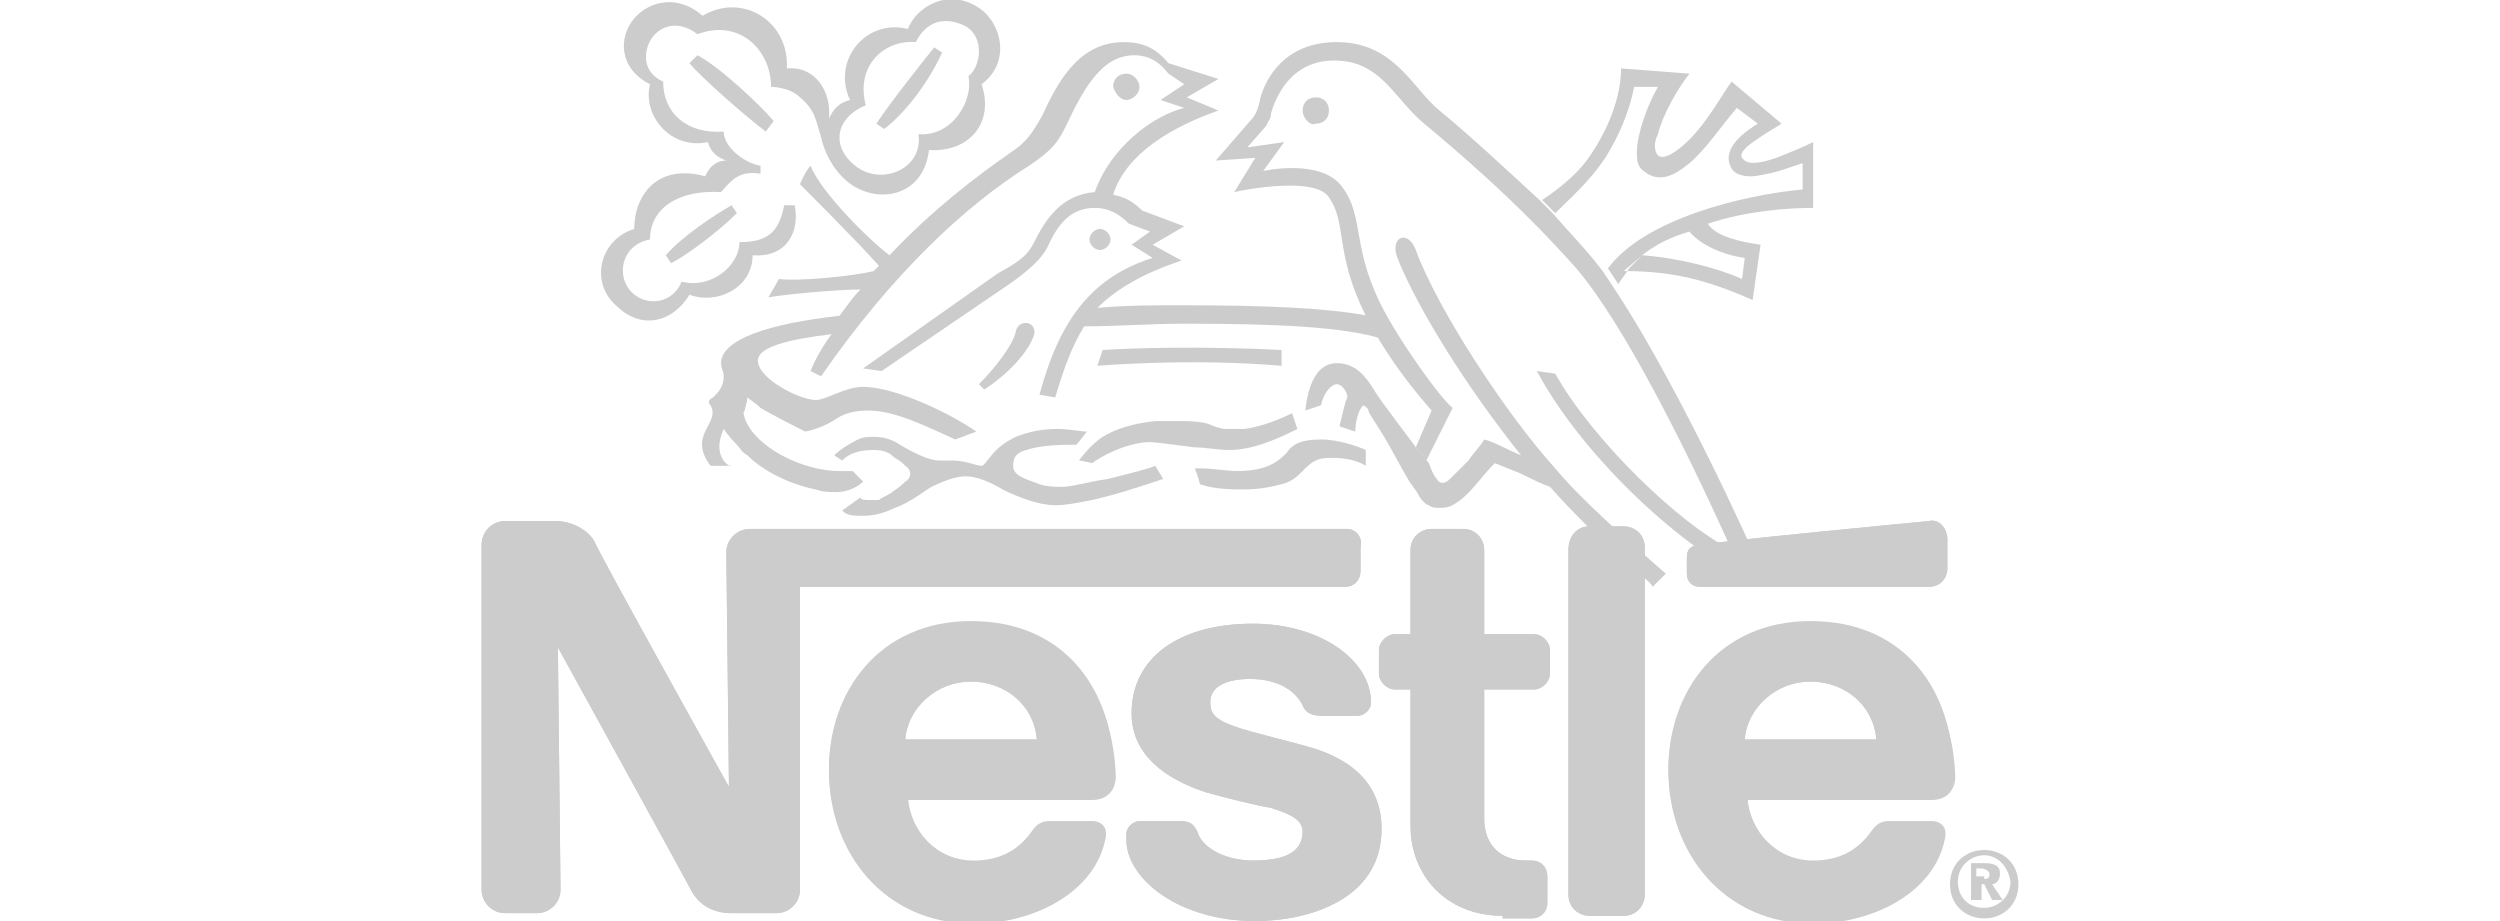 <?xml version="1.0" encoding="utf-8"?>
<!-- Generator: Adobe Illustrator 26.0.1, SVG Export Plug-In . SVG Version: 6.00 Build 0)  -->
<svg version="1.1" id="Layer_1" xmlns="http://www.w3.org/2000/svg" xmlns:xlink="http://www.w3.org/1999/xlink" x="0px" y="0px"
	 viewBox="0 0 95 35" style="enable-background:new 0 0 95 35;" xml:space="preserve">
<style type="text/css">
	.st0{fill-rule:evenodd;clip-rule:evenodd;fill:#CCCCCC;}
</style>
<g>
	<path class="st0" d="M41.8,9.5c0.2,0,0.4-0.2,0.4-0.4c0-0.2-0.2-0.4-0.4-0.4c-0.2,0-0.4,0.2-0.4,0.4C41.4,9.3,41.6,9.5,41.8,9.5
		L41.8,9.5z"/>
	<path class="st0" d="M47.2,18.6c0.7,0,1.1-0.1,1.5-0.2c0.4-0.1,0.6-0.3,0.8-0.5c0.2-0.2,0.3-0.3,0.5-0.4c0.2-0.1,0.4-0.1,0.7-0.1
		c0.4,0,0.9,0.1,1.2,0.3l0-0.6c-0.2-0.1-1-0.4-1.7-0.4c-0.8,0-1.1,0.2-1.3,0.5c-0.3,0.3-0.7,0.7-1.9,0.7c-0.3,0-1-0.1-1.3-0.1
		c-0.2,0-0.3,0-0.3,0c0.1,0.2,0.2,0.6,0.2,0.6C45.9,18.5,46.3,18.6,47.2,18.6L47.2,18.6z"/>
	<path class="st0" d="M43.7,16.8c0.2,0,0.9,0.1,1.7,0.2c0.4,0,0.9,0.1,1.3,0.1c0.9,0,1.8-0.4,2.6-0.8l-0.2-0.6
		c-0.4,0.2-1.1,0.5-1.8,0.6c-0.2,0-0.6,0-0.7,0c-0.2,0-0.5-0.1-0.7-0.2c-0.4-0.1-0.8-0.1-1-0.1c-0.3,0-0.8,0-1,0
		c-0.9,0.1-1.5,0.3-2,0.6c-0.3,0.2-0.6,0.5-0.9,0.9c0.1,0,0.5,0.1,0.5,0.1C42.2,17.1,43.1,16.8,43.7,16.8L43.7,16.8z"/>
	<path class="st0" d="M33.2,17.1c0.4,0,0.6,0.1,0.8,0.3c0.2,0.1,0.3,0.2,0.4,0.3c0.3,0.2,0.2,0.5,0,0.6c-0.1,0.1-0.2,0.2-0.5,0.4
		c-0.1,0.1-0.4,0.2-0.5,0.3C33.2,19,33.1,19,33,19c-0.1,0-0.3,0-0.3-0.1L32,19.4c0.2,0.2,0.4,0.2,0.8,0.2c0.4,0,0.8-0.1,1.2-0.3
		c0.6-0.2,1.2-0.7,1.4-0.8c0.4-0.2,0.9-0.4,1.3-0.4c0.4,0,0.9,0.2,1.4,0.5c0.6,0.3,1.4,0.6,2,0.6c0.4,0,0.9-0.1,1.4-0.2
		c0.9-0.2,1.8-0.5,2.7-0.8l-0.3-0.5c-0.2,0.1-1,0.3-1.8,0.5c-0.7,0.1-1.4,0.3-1.7,0.3c-0.3,0-0.6,0-0.9-0.1c-0.5-0.2-1-0.3-1-0.7
		c0-0.3,0.1-0.5,0.5-0.6c0.6-0.2,1.4-0.2,1.9-0.2c0.1-0.1,0.4-0.5,0.4-0.5c-0.2,0-0.7-0.1-1.1-0.1c-0.6,0-1.1,0.1-1.6,0.3
		c-0.4,0.2-0.7,0.4-1,0.8c-0.1,0.1-0.2,0.3-0.3,0.3c-0.2,0-0.6-0.2-1.1-0.2c-0.2,0-0.3,0-0.5,0c-0.4,0-1-0.3-1.5-0.6
		c-0.3-0.2-0.6-0.3-1-0.3c-0.2,0-0.4,0-0.6,0.1c-0.4,0.2-0.7,0.4-0.9,0.6l0.3,0.2C32.3,17.2,32.7,17.1,33.2,17.1L33.2,17.1z"/>
	<path class="st0" d="M63.3,21.8c-1.6-1.4-3.2-2.8-4.2-4c-1.9-2.1-4.5-6.1-5.3-8.3c-0.3-0.8-1-0.5-0.7,0.3c0.8,2,2.7,5,4.7,7.5
		c-0.5-0.2-1-0.5-1.4-0.6c-0.1,0.2-0.4,0.5-0.6,0.8c-0.3,0.3-0.6,0.6-0.7,0.7c-0.2,0.2-0.4,0.2-0.5,0c-0.1-0.1-0.2-0.3-0.3-0.6
		L53.8,17c-0.2-0.3-1.3-1.7-1.6-2.2c-0.3-0.5-0.7-1-1.4-1c-0.8,0-1.1,0.9-1.2,1.8l0.6-0.2c0.1-0.5,0.4-0.8,0.6-0.8
		c0.2,0,0.4,0.3,0.4,0.5c-0.1,0.2-0.2,0.7-0.3,1.1l0.6,0.2c0-0.3,0.1-0.8,0.3-1c0,0,0.2,0.1,0.2,0.2c0,0.1,0.3,0.5,0.6,1
		c0.3,0.5,0.6,1.1,0.9,1.6c0.1,0.2,0.3,0.4,0.4,0.6c0.1,0.2,0.3,0.4,0.4,0.4c0.1,0.1,0.3,0.1,0.4,0.1c0.4,0,0.5-0.1,0.8-0.3
		c0.5-0.4,0.8-0.9,1.3-1.4l1,0.4c0.4,0.2,0.8,0.4,1.1,0.5c0.8,0.9,1.7,1.8,2.7,2.7l0.7,0.6c0.2,0.2,0.4,0.3,0.5,0.5L63.3,21.8
		L63.3,21.8z"/>
	<path class="st0" d="M66.9,21.6c-1.6-3.6-3.8-8-5.6-10.7l-0.4-0.6c-0.6-0.8-1.3-1.5-1.9-2.2l-0.5-0.5c-1.3-1.2-2.7-2.5-3.8-3.4
		c-1-0.8-1.7-2.6-3.9-2.6c-2,0-2.7,1.4-2.9,2.1c-0.1,0.5-0.2,0.7-0.4,0.9l-1.3,1.5l1.5-0.1l-0.8,1.3c0.4-0.1,3.1-0.6,3.6,0.2
		c0.7,1,0.2,2.1,1.4,4.5l0.5,0.9c0.6,1,1.3,1.9,2,2.7L53.8,17l0.4,0.5l1-2c-0.5-0.4-1.9-2.4-2.5-3.5c-1.4-2.5-0.8-3.7-1.7-4.9
		c-0.8-1.1-3-0.6-3-0.6l0.8-1.1l-1.4,0.2l0.7-0.8c0.1-0.2,0.2-0.3,0.2-0.5c0.3-1,1-2,2.4-2c1.7,0,2.2,1.3,3.3,2.3
		c1.2,1,3.6,3,5.9,5.6c1.8,2.1,4.2,6.9,5.9,10.7c-2-1-5.3-4.2-6.7-6.7l-0.7-0.1c1.5,2.8,4.7,6.1,7.9,7.9L66.9,21.6L66.9,21.6z"/>
	<path class="st0" d="M62.4,9.7c0.5-0.4,1.1-0.7,1.8-0.9c0.4,0.5,1.3,0.9,2.1,1l-0.1,0.8C65.3,10.2,63.8,9.8,62.4,9.7l-0.7,0.6
		c2,0,3.3,0.4,4.9,1.1l0.3-2.1c-0.7-0.1-1.7-0.3-2-0.8c1.5-0.5,3.1-0.6,4-0.6V5.4C68.5,5.6,68,5.8,67.5,6c-0.6,0.2-1.1,0.3-1.3,0
		c-0.2-0.3,0.7-0.8,1.5-1.3l-1.9-1.6c-0.3,0.4-0.9,1.5-1.6,2.2c-0.5,0.5-1,0.8-1.2,0.6c-0.1-0.1-0.2-0.4,0-0.8
		c0.2-0.8,0.8-1.8,1.2-2.3l-2.6-0.2c0,1.1-0.5,2.3-1.1,3.2c-0.5,0.8-1.3,1.4-1.9,1.8l0.5,0.5C59.7,7.5,60.4,6.9,61,6
		c0.5-0.8,0.9-1.7,1.1-2.7L63,3.3c-0.4,0.7-0.8,1.8-0.8,2.5c0,0.5,0.1,0.6,0.4,0.8c0.5,0.3,1,0.1,1.6-0.4c0.6-0.5,1.2-1.4,1.8-2.1
		l0.8,0.6c-1,0.6-1.3,1.2-1,1.7c0.1,0.2,0.4,0.3,0.7,0.3c0.3,0,0.7-0.1,1.1-0.2c0.3-0.1,0.6-0.2,0.9-0.3v1c-2.2,0.2-6,1.1-7.4,3
		l0.4,0.6c0.1-0.2,0.3-0.4,0.4-0.6L62.4,9.7L62.4,9.7z"/>
	<path class="st0" d="M33.3,4.7l0.3,0.2c0.8-0.6,1.7-1.8,2.2-2.9l-0.3-0.2C35.1,2.3,33.9,3.8,33.3,4.7L33.3,4.7z"/>
	<path class="st0" d="M32.9,4c-0.4-1.5,0.7-2.5,1.9-2.4c0.4-0.8,1.1-1,1.9-0.6c0.7,0.4,0.6,1.5,0.1,1.9c0.2,0.9-0.6,2.3-1.9,2.2
		c0.2,1.3-1.4,2-2.4,1.2C31.6,5.6,31.7,4.5,32.9,4L32.9,4z M32.3,3.8c-0.4,0.1-0.6,0.3-0.8,0.7c0.1-1-0.5-2-1.6-1.9
		c0.1-1.8-1.7-2.9-3.2-2c-0.9-0.8-2-0.6-2.6,0.1c-0.6,0.7-0.6,1.9,0.6,2.5c-0.3,1.2,0.8,2.5,2.2,2.2c0.1,0.4,0.4,0.6,0.7,0.7
		c-0.6,0-0.8,0.6-0.8,0.6c-1.8-0.5-2.7,0.7-2.7,2c-1.3,0.4-1.7,2-0.7,2.9c1,1,2.2,0.6,2.8-0.4c1.1,0.4,2.4-0.3,2.4-1.5
		c1.3,0.1,1.8-0.9,1.6-1.9l-0.4,0c-0.2,1-0.6,1.4-1.7,1.4c0,0.9-1.1,1.8-2.2,1.5c-0.3,0.8-1.3,1-1.9,0.4c-0.6-0.6-0.4-1.8,0.7-2
		c0-1.2,1.1-1.9,2.7-1.8c0.5-0.6,0.8-0.8,1.5-0.7l0-0.3c-0.6-0.1-1.4-0.7-1.4-1.3c-1.4,0.1-2.3-0.7-2.3-1.9
		c-0.9-0.4-0.7-1.3-0.4-1.7c0.5-0.6,1.2-0.5,1.7-0.1c1.6-0.6,2.8,0.6,2.8,2c0,0,0.7,0,1.1,0.4C31,4.2,31,4.6,31.2,5.2
		c0.1,0.5,0.4,1.2,1,1.7c1.1,0.9,2.9,0.6,3.1-1.2c1.5,0.1,2.5-1,2-2.5c1.1-0.8,0.8-2.3-0.1-2.9c-1.2-0.8-2.4,0-2.7,0.8
		C32.9,0.7,31.6,2.3,32.3,3.8L32.3,3.8z"/>
	<path class="st0" d="M39.3,12.7c0.1-0.5-0.6-0.6-0.7-0.1c-0.1,0.5-0.8,1.4-1.4,2l0.2,0.2C38.2,14.3,39.1,13.4,39.3,12.7L39.3,12.7z
		"/>
	<path class="st0" d="M42.8,3.8c0.2,0,0.5-0.2,0.5-0.5c0-0.2-0.2-0.5-0.5-0.5c-0.3,0-0.5,0.2-0.5,0.5C42.4,3.6,42.6,3.8,42.8,3.8
		L42.8,3.8z"/>
	<path class="st0" d="M49.5,4.2c0-0.3,0.2-0.5,0.5-0.5c0.3,0,0.5,0.2,0.5,0.5c0,0.3-0.2,0.5-0.5,0.5C49.8,4.8,49.5,4.5,49.5,4.2
		L49.5,4.2z"/>
	<path class="st0" d="M48.7,13.9c-3.5-0.3-7,0-7,0l0.2-0.6c3.3-0.2,6.8,0,6.8,0L48.7,13.9L48.7,13.9z"/>
	<path class="st0" d="M27.5,16.3c0,0,0.2,0.3,0.5,0.6c0.1,0.1,0.2,0.3,0.4,0.4c0.6,0.6,1.6,1.1,2.6,1.3c0.3,0.1,0.5,0.1,0.8,0.1
		c0.4,0,0.8-0.2,1-0.4l-0.4-0.4c-0.1,0-0.4,0-0.5,0c-1.4,0-3.2-0.9-3.6-2c0-0.1-0.1-0.2,0-0.3c0-0.1,0.1-0.3,0.1-0.5
		c0.1,0.1,0.3,0.2,0.5,0.4c0.5,0.3,1.5,0.8,1.7,0.9c0.5-0.1,0.9-0.3,1.2-0.5c0.3-0.2,0.7-0.3,1.2-0.3c1,0,2.2,0.6,3.3,1.1l0.8-0.3
		c-1-0.7-3.1-1.7-4.3-1.7c-0.7,0-1.4,0.5-1.8,0.5c-0.6,0-2.2-0.8-2.2-1.5c0-0.5,1.1-0.8,2.8-1c-0.3,0.4-0.6,0.9-0.8,1.4l0.4,0.2
		c2.7-3.9,5.5-6.5,7.9-8c0.9-0.6,1.1-0.9,1.4-1.5c0.7-1.5,1.4-2.7,2.6-2.7c0.6,0,1,0.3,1.3,0.7L45,3.2l-0.9,0.6L45,4.1
		c-1.2,0.3-2.8,1.5-3.4,3.2c-1.3,0.1-1.9,1.1-2.3,1.9c-0.3,0.6-0.7,0.8-1.4,1.2l-5.1,3.6l0.7,0.1l4.7-3.2c0.9-0.6,1.4-1.1,1.6-1.5
		c0.4-0.9,0.9-1.5,1.8-1.5c0.5,0,0.9,0.2,1.3,0.6l0.8,0.3L43,9.3l0.8,0.5c-2.2,0.7-3.5,2.2-4.3,5.2l0.6,0.1c0.3-1,0.6-1.9,1.1-2.7
		c1.3,0,2.5-0.1,3.8-0.1c3.3,0,6.1,0.1,7.6,0.6L52,12c-1.6-0.3-3.9-0.4-7.1-0.4c-1.1,0-2.1,0-3.2,0.1c0.7-0.7,1.7-1.3,3.2-1.8
		l-1.1-0.6L45,8.6L43.4,8c-0.3-0.3-0.6-0.5-1.1-0.6c0.5-1.6,2.3-2.6,4-3.2l-1.2-0.5L46.3,3l-1.9-0.6c-0.5-0.6-1-0.8-1.7-0.8
		c-1.7,0-2.5,1.5-3.1,2.8c-0.4,0.7-0.6,1-1.2,1.4c-1.3,0.9-3,2.2-4.6,3.9c-0.8-0.6-2.6-2.4-3-3.4c-0.2,0.2-0.4,0.7-0.4,0.7
		c0.2,0.2,2.2,2.2,3,3.1c-0.1,0.1-0.1,0.1-0.2,0.2c-0.8,0.2-2.9,0.4-3.6,0.3l-0.4,0.7c0.5-0.1,2.6-0.3,3.5-0.3
		c-0.3,0.3-0.5,0.6-0.8,1c-2.7,0.3-4.5,0.9-4.5,1.8c0,0.2,0.1,0.3,0.1,0.5c0,0.4-0.2,0.6-0.4,0.8c-0.2,0.1-0.2,0.2-0.1,0.3
		c0.4,0.7-0.9,1.1,0,2.3l0.8,0C27.8,17.8,27,17.4,27.5,16.3L27.5,16.3z"/>
	<path class="st0" d="M26.5,2.1l-0.3,0.3c0.4,0.5,2.1,2,2.9,2.6l0.3-0.4C28.9,4,27.3,2.5,26.5,2.1L26.5,2.1z"/>
	<path class="st0" d="M25.3,9.7l0.2,0.3c0.6-0.3,1.8-1.2,2.5-1.9l-0.2-0.3C27.1,8.2,25.9,9,25.3,9.7L25.3,9.7z"/>
	<path class="st0" d="M62.5,20.8c0-0.5-0.4-0.8-0.8-0.8l-1.3,0c-0.5,0-0.8,0.4-0.8,0.9l0,13.1c0,0.5,0.4,0.8,0.8,0.8h1.3
		c0.5,0,0.8-0.4,0.8-0.8V20.8L62.5,20.8z"/>
	<path class="st0" d="M64.1,21.2l0,0.6c0,0.3,0.2,0.5,0.5,0.5h8.7c0.4,0,0.7-0.3,0.7-0.7l0-1.1c0-0.4-0.3-0.8-0.7-0.7
		c0,0-8.4,0.8-8.6,0.9C64.2,20.7,64.1,20.9,64.1,21.2L64.1,21.2z"/>
	<path class="st0" d="M57.1,34.8c-2.2,0-3.5-1.6-3.5-3.4l0-5.2h-0.6c-0.3,0-0.6-0.3-0.6-0.6v-0.9c0-0.3,0.3-0.6,0.6-0.6l0.6,0l0-3.2
		c0-0.5,0.4-0.8,0.8-0.8h1.2c0.5,0,0.8,0.4,0.8,0.8l0,3.2h1.9c0.3,0,0.6,0.3,0.6,0.6v0.9c0,0.3-0.3,0.6-0.6,0.6l-1.9,0l0,4.9
		c0,1,0.6,1.6,1.6,1.6l0.2,0c0.4,0,0.6,0.3,0.6,0.6v1c0,0.4-0.3,0.6-0.6,0.6H57.1L57.1,34.8z"/>
	<path class="st0" d="M36.9,23.7c-3.5,0-5.4,2.7-5.4,5.6c0,3.1,2.1,5.8,5.5,5.8c2.3,0,4.6-1.2,5-3.2c0.1-0.3-0.1-0.6-0.5-0.6h-1.6
		c-0.3,0-0.5,0.1-0.7,0.4c-0.5,0.7-1.2,1.1-2.2,1.1c-1.4,0-2.4-1.1-2.5-2.4h7c0.6,0,0.9-0.4,0.9-0.9C42.3,26.5,40.7,23.7,36.9,23.7
		L36.9,23.7z M36.9,25.9c1.3,0,2.4,0.9,2.5,2.2h-5C34.5,26.8,35.6,25.9,36.9,25.9L36.9,25.9z"/>
	<path class="st0" d="M68.8,23.7c-3.5,0-5.4,2.7-5.4,5.6c0,3.1,2.1,5.8,5.5,5.8c2.3,0,4.6-1.2,5-3.2c0.1-0.3-0.1-0.6-0.5-0.6h-1.6
		c-0.3,0-0.5,0.1-0.7,0.4c-0.5,0.7-1.2,1.1-2.2,1.1c-1.4,0-2.4-1.1-2.5-2.4h7c0.6,0,0.9-0.4,0.9-0.9C74.2,26.5,72.5,23.7,68.8,23.7
		L68.8,23.7z M68.8,25.9c1.3,0,2.4,0.9,2.5,2.2h-5C66.4,26.8,67.5,25.9,68.8,25.9L68.8,25.9z"/>
	<path class="st0" d="M51.2,20.1H28.5c-0.5,0-0.9,0.4-0.9,0.9l0.1,8.9c0,0-4.9-8.8-5.1-9.3c-0.2-0.4-0.8-0.8-1.5-0.8h-1.9
		c-0.5,0-0.9,0.4-0.9,0.9l0,13.1c0,0.5,0.4,0.9,0.9,0.9h1.2c0.5,0,0.9-0.4,0.9-0.9l-0.1-9.2c0,0,4.9,8.9,5.1,9.3
		c0.3,0.5,0.8,0.8,1.5,0.8h1.7c0.5,0,0.9-0.4,0.9-0.9l0-11.5l20.7,0c0.4,0,0.6-0.3,0.6-0.6v-0.9C51.8,20.4,51.5,20.1,51.2,20.1
		L51.2,20.1z"/>
	<path class="st0" d="M47.5,25.8c1,0,1.7,0.4,2,1c0.1,0.3,0.4,0.4,0.7,0.4h1.4c0.2,0,0.5-0.2,0.5-0.5c0-1.6-1.9-3-4.5-3
		c-2.8,0-4.6,1.3-4.6,3.4c0,1.6,1.3,2.5,2.8,3c0.7,0.2,1.9,0.5,2.5,0.6c0.6,0.2,1.2,0.4,1.2,0.9c0,0.9-0.9,1.1-1.9,1.1
		c-0.9,0-1.9-0.4-2.1-1.1c-0.2-0.4-0.4-0.4-0.8-0.4h-1.4c-0.2,0-0.5,0.2-0.5,0.5v0.2c0,1.5,2,3.1,4.9,3.1c2,0,4.8-0.8,4.8-3.5
		c0-1.6-1-2.6-2.7-3.1c-0.7-0.2-2.3-0.6-2.6-0.7c-0.6-0.2-1.2-0.4-1.2-0.9C45.9,26.1,46.6,25.8,47.5,25.8L47.5,25.8z"/>
	<path class="st0" d="M62.5,20.8c0-0.5-0.4-0.8-0.8-0.8l-1.3,0c-0.5,0-0.8,0.4-0.8,0.9l0,13.1c0,0.5,0.4,0.8,0.8,0.8h1.3
		c0.5,0,0.8-0.4,0.8-0.8V20.8L62.5,20.8z"/>
	<path class="st0" d="M64.1,21.2l0,0.6c0,0.3,0.2,0.5,0.5,0.5h8.7c0.4,0,0.7-0.3,0.7-0.7l0-1.1c0-0.4-0.3-0.8-0.7-0.7
		c0,0-8.4,0.8-8.6,0.9C64.2,20.7,64.1,20.9,64.1,21.2L64.1,21.2z"/>
	<path class="st0" d="M57.1,34.8c-2.2,0-3.5-1.6-3.5-3.4l0-5.2h-0.6c-0.3,0-0.6-0.3-0.6-0.6v-0.9c0-0.3,0.3-0.6,0.6-0.6l0.6,0l0-3.2
		c0-0.5,0.4-0.8,0.8-0.8h1.2c0.5,0,0.8,0.4,0.8,0.8l0,3.2h1.9c0.3,0,0.6,0.3,0.6,0.6v0.9c0,0.3-0.3,0.6-0.6,0.6l-1.9,0l0,4.9
		c0,1,0.6,1.6,1.6,1.6l0.2,0c0.4,0,0.6,0.3,0.6,0.6v1c0,0.4-0.3,0.6-0.6,0.6H57.1L57.1,34.8z"/>
	<path class="st0" d="M42.3,29.2c0-2.8-1.7-5.6-5.4-5.6c-3.5,0-5.4,2.7-5.4,5.6c0,3.1,2.1,5.8,5.5,5.8c2.3,0,4.6-1.2,5-3.2
		c0.1-0.3-0.1-0.6-0.5-0.6h-1.6c-0.3,0-0.5,0.1-0.7,0.4c-0.5,0.7-1.2,1.1-2.2,1.1c-1.4,0-2.4-1.1-2.5-2.4h7
		C42,30.2,42.3,29.8,42.3,29.2L42.3,29.2z M34.4,28.1c0.1-1.2,1.2-2.2,2.5-2.2c1.3,0,2.4,0.9,2.5,2.2H34.4L34.4,28.1z"/>
	<path class="st0" d="M74.2,29.2c0-2.8-1.7-5.6-5.4-5.6c-3.5,0-5.4,2.7-5.4,5.6c0,3.1,2.1,5.8,5.5,5.8c2.3,0,4.6-1.2,5-3.2
		c0.1-0.3-0.1-0.6-0.5-0.6h-1.6c-0.3,0-0.5,0.1-0.7,0.4c-0.5,0.7-1.2,1.1-2.2,1.1c-1.4,0-2.4-1.1-2.5-2.4h7
		C73.9,30.2,74.2,29.8,74.2,29.2L74.2,29.2z M66.3,28.1c0.1-1.2,1.2-2.2,2.5-2.2c1.3,0,2.4,0.9,2.5,2.2H66.3L66.3,28.1z"/>
	<path class="st0" d="M51.2,20.1H28.5c-0.5,0-0.9,0.4-0.9,0.9l0.1,8.9c0,0-4.9-8.8-5.1-9.3c-0.2-0.4-0.8-0.8-1.5-0.8h-1.9
		c-0.5,0-0.9,0.4-0.9,0.9l0,13.1c0,0.5,0.4,0.9,0.9,0.9h1.2c0.5,0,0.9-0.4,0.9-0.9l-0.1-9.2c0,0,4.9,8.9,5.1,9.3
		c0.3,0.5,0.8,0.8,1.5,0.8h1.7c0.5,0,0.9-0.4,0.9-0.9l0-11.5l20.7,0c0.4,0,0.6-0.3,0.6-0.6v-0.9C51.8,20.4,51.5,20.1,51.2,20.1
		L51.2,20.1z"/>
	<path class="st0" d="M47.5,25.8c1,0,1.7,0.4,2,1c0.1,0.3,0.4,0.4,0.7,0.4h1.4c0.2,0,0.5-0.2,0.5-0.5c0-1.6-1.9-3-4.5-3
		c-2.8,0-4.6,1.3-4.6,3.4c0,1.6,1.3,2.5,2.8,3c0.7,0.2,1.9,0.5,2.5,0.6c0.6,0.2,1.2,0.4,1.2,0.9c0,0.9-0.9,1.1-1.9,1.1
		c-0.9,0-1.9-0.4-2.1-1.1c-0.2-0.4-0.4-0.4-0.8-0.4h-1.4c-0.2,0-0.5,0.2-0.5,0.5v0.2c0,1.5,2,3.1,4.9,3.1c2,0,4.8-0.8,4.8-3.5
		c0-1.6-1-2.6-2.7-3.1c-0.7-0.2-2.3-0.6-2.6-0.7c-0.6-0.2-1.2-0.4-1.2-0.9C45.9,26.1,46.6,25.8,47.5,25.8L47.5,25.8z"/>
	<path class="st0" d="M75.2,34.2h-0.3v-1.4h0.5c0.4,0,0.6,0.1,0.6,0.4c0,0.3-0.2,0.4-0.3,0.4l0.4,0.6h-0.4l-0.3-0.6h-0.1V34.2
		L75.2,34.2z M75.4,33.4c0.1,0,0.2,0,0.2-0.2c0-0.1-0.2-0.2-0.3-0.2h-0.2v0.3H75.4L75.4,33.4z M75.4,34.9c-0.7,0-1.3-0.5-1.3-1.3
		c0-0.8,0.6-1.3,1.3-1.3c0.7,0,1.3,0.5,1.3,1.3C76.7,34.4,76.1,34.9,75.4,34.9L75.4,34.9z M75.4,32.5c-0.5,0-1,0.4-1,1
		c0,0.6,0.4,1,1,1v0c0.5,0,1-0.4,1-1C76.3,32.9,75.9,32.5,75.4,32.5L75.4,32.5z"/>
</g>
</svg>
